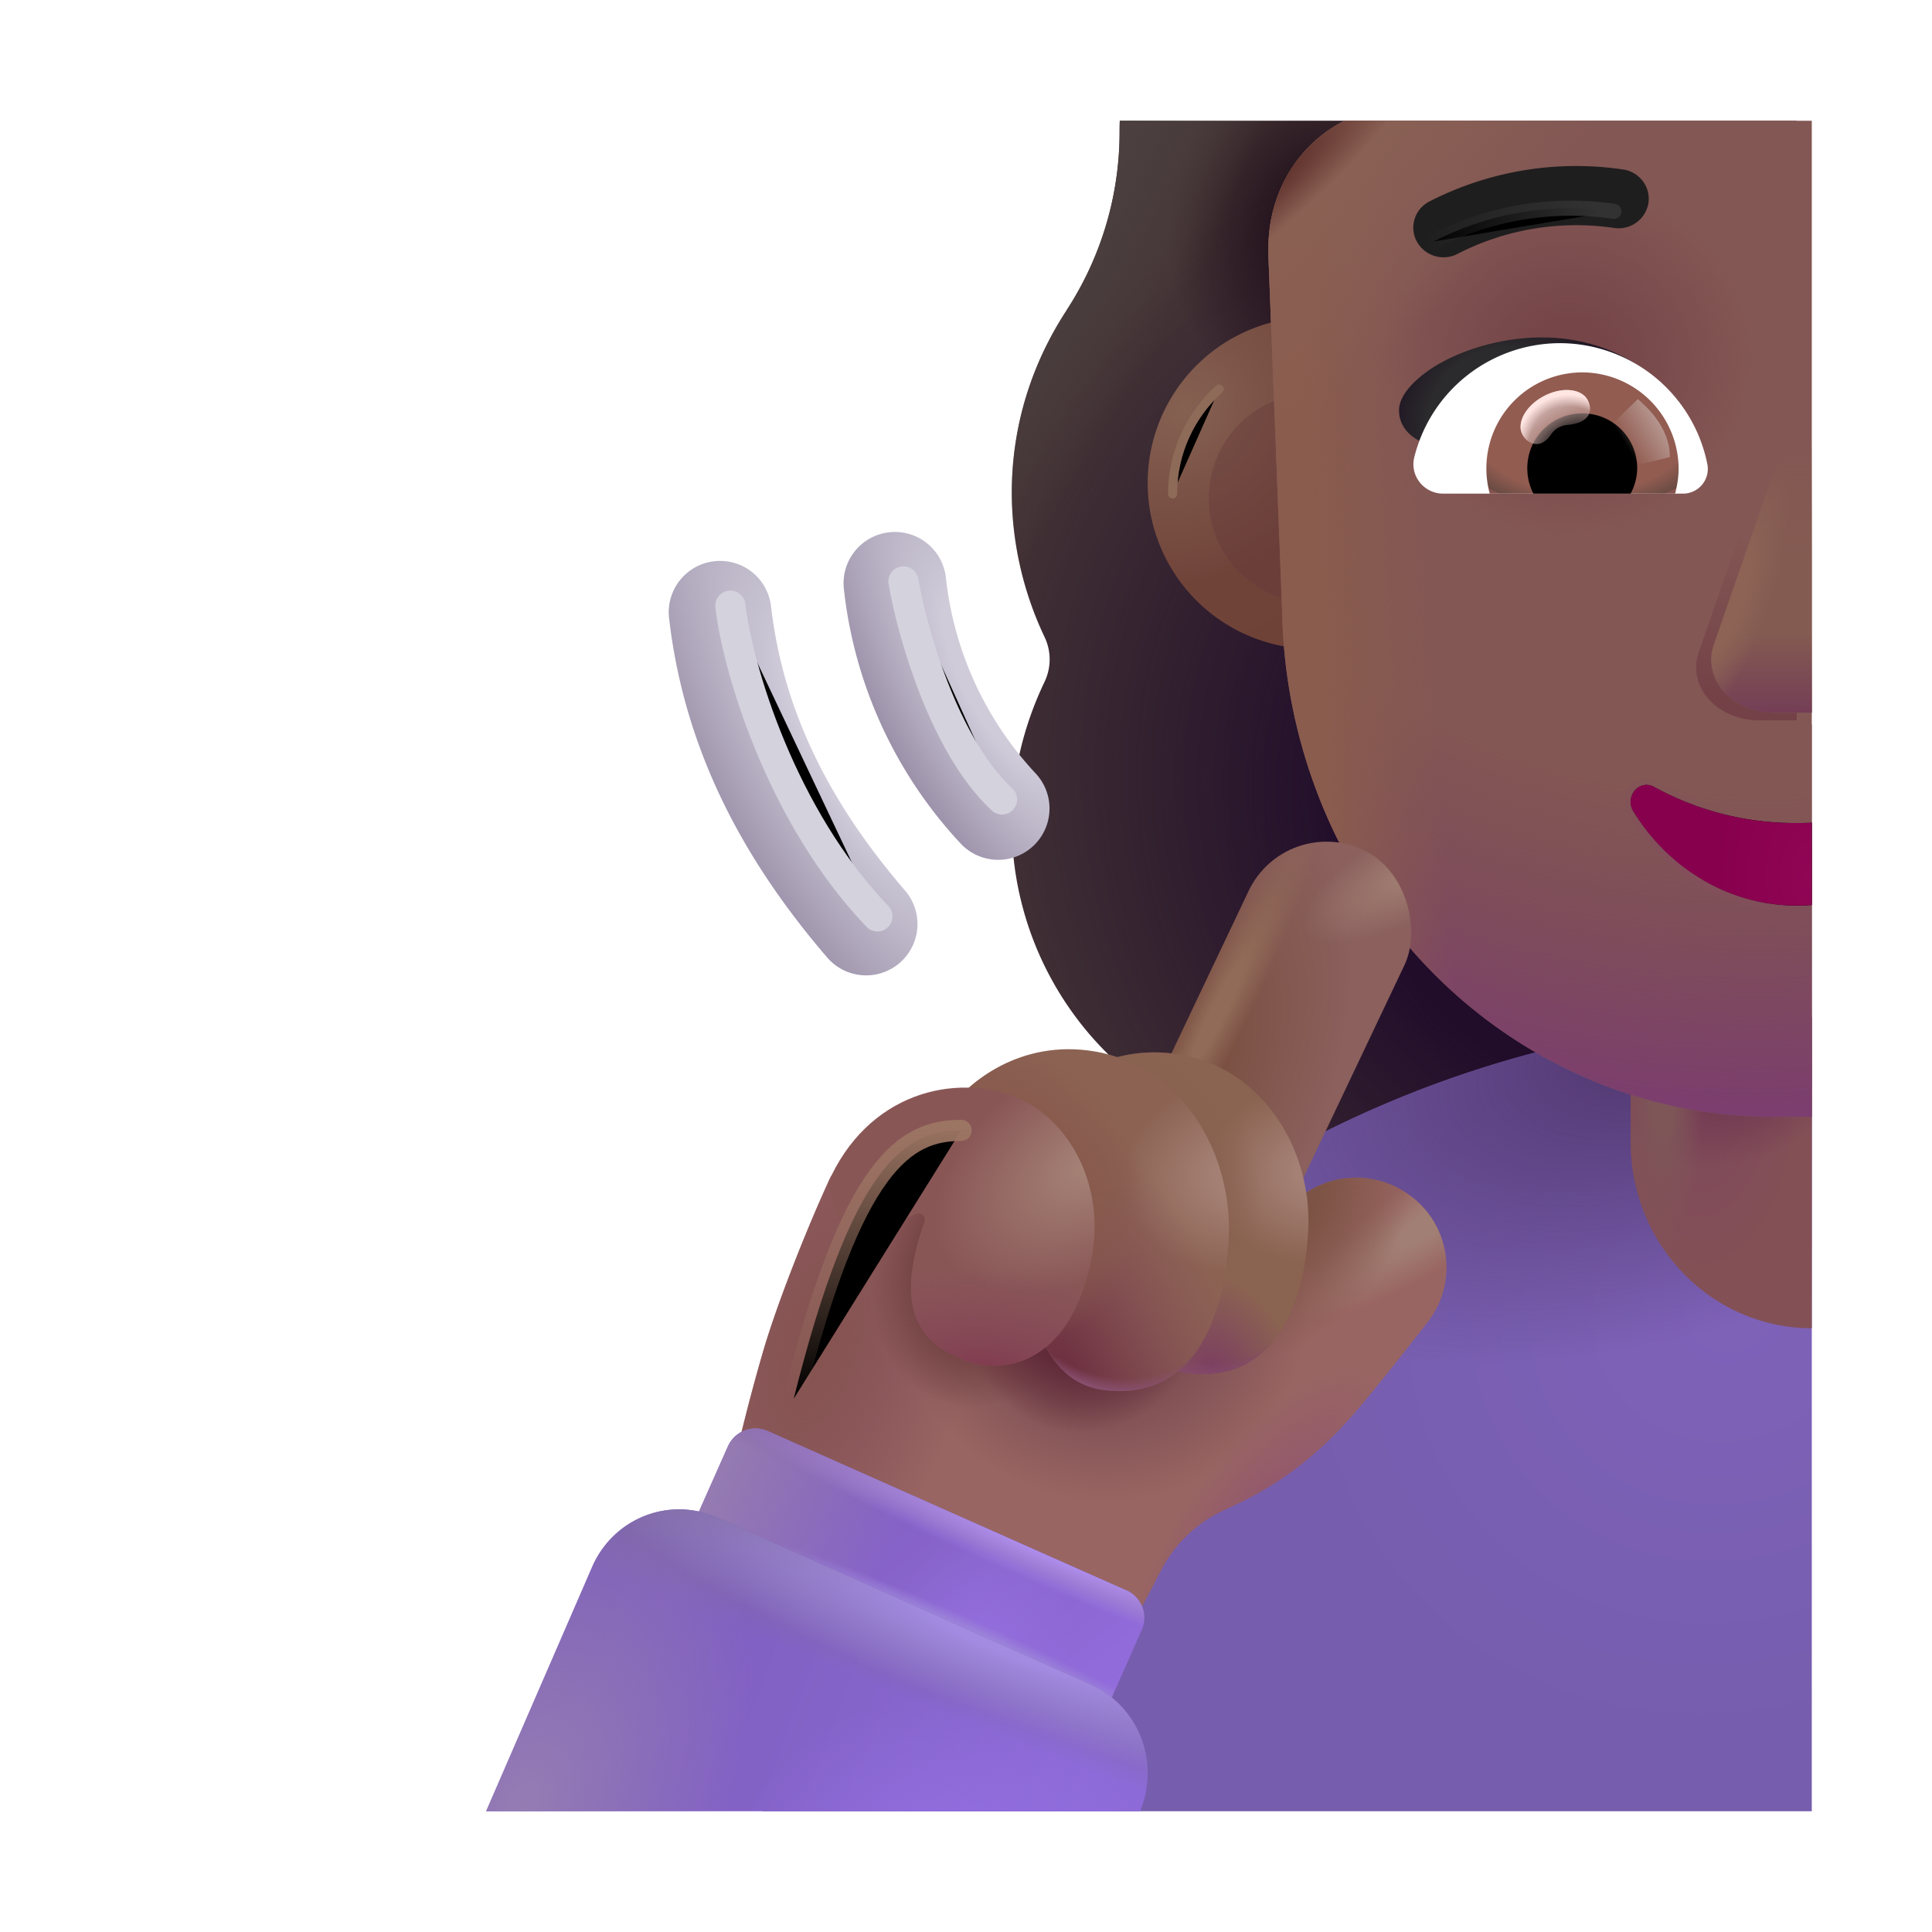 <svg width="100%" height="100%" viewBox="0 0 32 32" xmlns="http://www.w3.org/2000/svg"><path fill="#463636" d="M18.547 2h11.212v17h-7.643a5.35 5.35 0 0 1-5.357-5.357c0-.843.202-1.634.539-2.342a.86.86 0 0 0 0-.758 5.6 5.6 0 0 1-.54-2.375c0-1.126.336-2.152.907-3.026l.003-.007a5.4 5.4 0 0 0 .876-2.948V2.17q0-.085.003-.17"/><path fill="url(#a)" d="M18.547 2h11.212v17h-7.643a5.35 5.35 0 0 1-5.357-5.357c0-.843.202-1.634.539-2.342a.86.86 0 0 0 0-.758 5.6 5.6 0 0 1-.54-2.375c0-1.126.336-2.152.907-3.026l.003-.007a5.4 5.4 0 0 0 .876-2.948V2.17q0-.085.003-.17"/><path fill="url(#b)" d="M18.547 2h11.212v17h-7.643a5.35 5.35 0 0 1-5.357-5.357c0-.843.202-1.634.539-2.342a.86.86 0 0 0 0-.758 5.6 5.6 0 0 1-.54-2.375c0-1.126.336-2.152.907-3.026l.003-.007a5.4 5.4 0 0 0 .876-2.948V2.17q0-.085.003-.17"/><path fill="url(#c)" d="M18.547 2h11.212v17h-7.643a5.35 5.35 0 0 1-5.357-5.357c0-.843.202-1.634.539-2.342a.86.86 0 0 0 0-.758 5.6 5.6 0 0 1-.54-2.375c0-1.126.336-2.152.907-3.026l.003-.007a5.4 5.4 0 0 0 .876-2.948V2.17q0-.085.003-.17"/><g filter="url(#d)"><path fill="url(#e)" d="M21.759 11a2.75 2.75 0 1 0 0-5.5 2.75 2.75 0 0 0 0 5.5"/></g><g filter="url(#f)"><path stroke="#8E6A59" stroke-linecap="round" stroke-width=".15" d="M19.422 8.181c0-.689.298-1.308.772-1.737"/></g><g filter="url(#g)" opacity=".4"><path fill="#633839" d="M21.758 9.987a1.737 1.737 0 1 0 0-3.474 1.737 1.737 0 0 0 0 3.474"/></g><path fill="url(#h)" d="M30.009 16.84V30H12.626a18.07 18.07 0 0 1 17.383-13.16"/><path fill="url(#i)" d="M30.009 16.84V30H12.626a18.07 18.07 0 0 1 17.383-13.16"/><path fill="url(#j)" d="M30.009 12c-1.657 0-3 1.38-3 3.081v3.838c0 1.701 1.343 3.081 3 3.081z"/><path fill="url(#k)" d="M30.009 12c-1.657 0-3 1.38-3 3.081v3.838c0 1.701 1.343 3.081 3 3.081z"/><path fill="url(#l)" d="M30.009 12c-1.657 0-3 1.38-3 3.081v3.838c0 1.701 1.343 3.081 3 3.081z"/><path fill="#835754" d="M22.268 2c-.377.19-.696.488-.919.86-.222.372-.34.802-.34 1.241v.141l.227 5.882a8.9 8.9 0 0 0 .687 3.27 8.6 8.6 0 0 0 1.833 2.742 8.1 8.1 0 0 0 2.695 1.793 7.8 7.8 0 0 0 3.145.568h.413V2z"/><path fill="url(#m)" d="M22.268 2c-.377.19-.696.488-.919.86-.222.372-.34.802-.34 1.241v.141l.227 5.882a8.9 8.9 0 0 0 .687 3.27 8.6 8.6 0 0 0 1.833 2.742 8.1 8.1 0 0 0 2.695 1.793 7.8 7.8 0 0 0 3.145.568h.413V2z"/><path fill="url(#n)" d="M22.268 2c-.377.19-.696.488-.919.86-.222.372-.34.802-.34 1.241v.141l.227 5.882a8.9 8.9 0 0 0 .687 3.27 8.6 8.6 0 0 0 1.833 2.742 8.1 8.1 0 0 0 2.695 1.793 7.8 7.8 0 0 0 3.145.568h.413V2z"/><path fill="url(#o)" d="M22.268 2c-.377.19-.696.488-.919.86-.222.372-.34.802-.34 1.241v.141l.227 5.882a8.9 8.9 0 0 0 .687 3.27 8.6 8.6 0 0 0 1.833 2.742 8.1 8.1 0 0 0 2.695 1.793 7.8 7.8 0 0 0 3.145.568h.413V2z"/><path fill="url(#p)" d="M22.268 2c-.377.19-.696.488-.919.86-.222.372-.34.802-.34 1.241v.141l.227 5.882a8.9 8.9 0 0 0 .687 3.27 8.6 8.6 0 0 0 1.833 2.742 8.1 8.1 0 0 0 2.695 1.793 7.8 7.8 0 0 0 3.145.568h.413V2z"/><path fill="url(#q)" d="M22.268 2c-.377.19-.696.488-.919.86-.222.372-.34.802-.34 1.241v.141l.227 5.882a8.9 8.9 0 0 0 .687 3.27 8.6 8.6 0 0 0 1.833 2.742 8.1 8.1 0 0 0 2.695 1.793 7.8 7.8 0 0 0 3.145.568h.413V2z"/><path fill="#996562" d="m19.282 25.914-.485.922-6.656-2.5c.052-.255.222-.994.485-1.906.262-.913.843-2.328 1.14-2.953l6.64 2.187.737-1.37a1.498 1.498 0 0 1 2.22-.487c.66.495.794 1.43.289 2.083-.361.466-.76.97-1.105 1.383-.87 1.045-1.64 1.454-2.297 1.75a2.23 2.23 0 0 0-.968.891"/><path fill="url(#r)" d="m19.282 25.914-.485.922-6.656-2.5c.052-.255.222-.994.485-1.906.262-.913.843-2.328 1.14-2.953l6.64 2.187.737-1.37a1.498 1.498 0 0 1 2.22-.487c.66.495.794 1.43.289 2.083-.361.466-.76.97-1.105 1.383-.87 1.045-1.64 1.454-2.297 1.75a2.23 2.23 0 0 0-.968.891"/><path fill="url(#s)" d="m19.282 25.914-.485.922-6.656-2.5c.052-.255.222-.994.485-1.906.262-.913.843-2.328 1.14-2.953l6.64 2.187.737-1.37a1.498 1.498 0 0 1 2.22-.487c.66.495.794 1.43.289 2.083-.361.466-.76.97-1.105 1.383-.87 1.045-1.64 1.454-2.297 1.75a2.23 2.23 0 0 0-.968.891"/><path fill="url(#t)" d="m19.282 25.914-.485.922-6.656-2.5c.052-.255.222-.994.485-1.906.262-.913.843-2.328 1.14-2.953l6.64 2.187.737-1.37a1.498 1.498 0 0 1 2.22-.487c.66.495.794 1.43.289 2.083-.361.466-.76.97-1.105 1.383-.87 1.045-1.64 1.454-2.297 1.75a2.23 2.23 0 0 0-.968.891"/><path fill="url(#u)" d="m19.282 25.914-.485.922-6.656-2.5c.052-.255.222-.994.485-1.906.262-.913.843-2.328 1.14-2.953l6.64 2.187.737-1.37a1.498 1.498 0 0 1 2.22-.487c.66.495.794 1.43.289 2.083-.361.466-.76.97-1.105 1.383-.87 1.045-1.64 1.454-2.297 1.75a2.23 2.23 0 0 0-.968.891"/><path fill="url(#v)" d="m19.282 25.914-.485.922-6.656-2.5c.052-.255.222-.994.485-1.906.262-.913.843-2.328 1.14-2.953l6.64 2.187.737-1.37a1.498 1.498 0 0 1 2.22-.487c.66.495.794 1.43.289 2.083-.361.466-.76.97-1.105 1.383-.87 1.045-1.64 1.454-2.297 1.75a2.23 2.23 0 0 0-.968.891"/><path fill="url(#w)" d="m19.282 25.914-.485.922-6.656-2.5c.052-.255.222-.994.485-1.906.262-.913.843-2.328 1.14-2.953l6.64 2.187.737-1.37a1.498 1.498 0 0 1 2.22-.487c.66.495.794 1.43.289 2.083-.361.466-.76.97-1.105 1.383-.87 1.045-1.64 1.454-2.297 1.75a2.23 2.23 0 0 0-.968.891"/><path fill="url(#x)" d="m19.282 25.914-.485.922-6.656-2.5c.052-.255.222-.994.485-1.906.262-.913.843-2.328 1.14-2.953l6.64 2.187.737-1.37a1.498 1.498 0 0 1 2.22-.487c.66.495.794 1.43.289 2.083-.361.466-.76.97-1.105 1.383-.87 1.045-1.64 1.454-2.297 1.75a2.23 2.23 0 0 0-.968.891"/><rect width="2.859" height="8.147" x="21.294" y="13.466" fill="url(#y)" rx="1.429" transform="rotate(25.409 21.294 13.466)"/><rect width="2.859" height="8.147" x="21.294" y="13.466" fill="url(#z)" rx="1.429" transform="rotate(25.409 21.294 13.466)"/><rect width="2.859" height="8.147" x="21.294" y="13.466" fill="url(#A)" rx="1.429" transform="rotate(25.409 21.294 13.466)"/><path fill="url(#B)" d="M19.523 17.464a2.43 2.43 0 0 0-2.296.874l1.227 2.022c-.057.732.094 2.24 1.22 2.381 1.408.177 1.935-1.088 1.995-2.381.06-1.285-.723-2.664-2.146-2.896"/><path fill="url(#C)" d="M19.523 17.464a2.43 2.43 0 0 0-2.296.874l1.227 2.022c-.057.732.094 2.24 1.22 2.381 1.408.177 1.935-1.088 1.995-2.381.06-1.285-.723-2.664-2.146-2.896"/><path fill="url(#D)" d="M19.523 17.464a2.43 2.43 0 0 0-2.296.874l1.227 2.022c-.057.732.094 2.24 1.22 2.381 1.408.177 1.935-1.088 1.995-2.381.06-1.285-.723-2.664-2.146-2.896"/><path fill="url(#E)" d="M19.523 17.464a2.43 2.43 0 0 0-2.296.874l1.227 2.022c-.057.732.094 2.24 1.22 2.381 1.408.177 1.935-1.088 1.995-2.381.06-1.285-.723-2.664-2.146-2.896"/><path fill="url(#F)" d="M18.126 17.414c-1.232-.206-2.086.524-2.383.93l1.273 2.148c-.06.779.097 2.381 1.266 2.531 1.46.188 2.008-1.156 2.07-2.53.062-1.366-.75-2.832-2.227-3.079"/><path fill="url(#G)" d="M18.126 17.414c-1.232-.206-2.086.524-2.383.93l1.273 2.148c-.06.779.097 2.381 1.266 2.531 1.46.188 2.008-1.156 2.07-2.53.062-1.366-.75-2.832-2.227-3.079"/><path fill="url(#H)" d="M18.126 17.414c-1.232-.206-2.086.524-2.383.93l1.273 2.148c-.06.779.097 2.381 1.266 2.531 1.46.188 2.008-1.156 2.07-2.53.062-1.366-.75-2.832-2.227-3.079"/><path fill="url(#I)" d="M18.126 17.414c-1.232-.206-2.086.524-2.383.93l1.273 2.148c-.06.779.097 2.381 1.266 2.531 1.46.188 2.008-1.156 2.07-2.53.062-1.366-.75-2.832-2.227-3.079"/><path fill="url(#J)" d="M17.922 21.41c.598-1.607-.205-2.863-1.062-3.222-1.038-.435-2.5-.086-3.149 1.414l.29 1.015 1.174-.512c.082-.035.167.048.137.132-.64 1.789.252 2.099.642 2.287.248.119 1.414.378 1.968-1.114"/><path fill="url(#K)" d="M17.922 21.41c.598-1.607-.205-2.863-1.062-3.222-1.038-.435-2.5-.086-3.149 1.414l.29 1.015 1.174-.512c.082-.035.167.048.137.132-.64 1.789.252 2.099.642 2.287.248.119 1.414.378 1.968-1.114"/><g filter="url(#L)"><path fill="url(#M)" d="M29.759 7.44a.72.72 0 0 0-.624.483l-.997 2.878a.74.74 0 0 0-.029.404.8.8 0 0 0 .19.372c.097.11.223.199.368.26.145.062.306.094.468.094h.624z"/></g><path fill="url(#N)" d="M30.009 7.313a.72.72 0 0 0-.624.484l-.997 2.878a.74.74 0 0 0-.029.403.8.8 0 0 0 .19.372c.097.11.223.2.368.26.145.062.306.094.468.095h.624z"/><path fill="url(#O)" d="M30.009 7.313a.72.72 0 0 0-.624.484l-.997 2.878a.74.74 0 0 0-.029.403.8.8 0 0 0 .19.372c.097.11.223.2.368.26.145.062.306.094.468.095h.624z"/><path fill="url(#P)" d="M30.009 7.313a.72.72 0 0 0-.624.484l-.997 2.878a.74.74 0 0 0-.029.403.8.8 0 0 0 .19.372c.097.11.223.2.368.26.145.062.306.094.468.095h.624z"/><g filter="url(#Q)"><path stroke="url(#R)" stroke-width=".2" d="M30.009 13.627a5 5 0 0 1-.25.005 4.84 4.84 0 0 1-2.372-.604.25.25 0 0 0-.164-.023.26.26 0 0 0-.145.086.297.297 0 0 0-.033.333c.293.483.695.881 1.169 1.156a3.07 3.07 0 0 0 1.795.41z"/></g><path fill="url(#S)" d="M30.009 13.627a5 5 0 0 1-.25.005 4.84 4.84 0 0 1-2.372-.604.25.25 0 0 0-.164-.023.26.26 0 0 0-.145.086.297.297 0 0 0-.033.333c.293.483.695.881 1.169 1.156a3.07 3.07 0 0 0 1.795.41z"/><g filter="url(#T)"><path fill="#1F1E1E" fill-rule="evenodd" d="M26.584 4.026a4.3 4.3 0 0 0-2.592.429.505.505 0 0 1-.676-.206.485.485 0 0 1 .21-.662 5.32 5.32 0 0 1 3.207-.53c.273.04.461.29.42.557a.5.5 0 0 1-.569.412" clip-rule="evenodd"/></g><path fill="url(#U)" d="m18.656 26.342-5.94-2.639a.5.5 0 0 0-.66.254l-.617 1.39a.5.5 0 0 0 .254.659l5.94 2.639a.5.5 0 0 0 .66-.254L18.91 27a.5.5 0 0 0-.254-.66"/><path fill="url(#V)" d="m18.656 26.342-5.94-2.639a.5.5 0 0 0-.66.254l-.617 1.39a.5.5 0 0 0 .254.659l5.94 2.639a.5.5 0 0 0 .66-.254L18.91 27a.5.5 0 0 0-.254-.66"/><path fill="url(#W)" d="m18.656 26.342-5.94-2.639a.5.5 0 0 0-.66.254l-.617 1.39a.5.5 0 0 0 .254.659l5.94 2.639a.5.5 0 0 0 .66-.254L18.91 27a.5.5 0 0 0-.254-.66"/><path fill="url(#X)" d="m18.656 26.342-5.94-2.639a.5.5 0 0 0-.66.254l-.617 1.39a.5.5 0 0 0 .254.659l5.94 2.639a.5.5 0 0 0 .66-.254L18.91 27a.5.5 0 0 0-.254-.66"/><path fill="url(#Y)" d="m18.656 26.342-5.94-2.639a.5.5 0 0 0-.66.254l-.617 1.39a.5.5 0 0 0 .254.659l5.94 2.639a.5.5 0 0 0 .66-.254L18.91 27a.5.5 0 0 0-.254-.66"/><path fill="url(#Z)" d="m18.656 26.342-5.94-2.639a.5.5 0 0 0-.66.254l-.617 1.39a.5.5 0 0 0 .254.659l5.94 2.639a.5.5 0 0 0 .66-.254L18.91 27a.5.5 0 0 0-.254-.66"/><path fill="url(#aa)" d="M18.882 30H8.052l1.759-4.056c.17-.385.482-.686.87-.837a1.55 1.55 0 0 1 1.198.028l6.203 2.773c.377.175.672.492.821.885.148.39.14.823-.02 1.207"/><path fill="url(#ab)" d="M18.882 30H8.052l1.759-4.056c.17-.385.482-.686.87-.837a1.55 1.55 0 0 1 1.198.028l6.203 2.773c.377.175.672.492.821.885.148.39.14.823-.02 1.207"/><path fill="url(#ac)" d="M18.882 30H8.052l1.759-4.056c.17-.385.482-.686.87-.837a1.55 1.55 0 0 1 1.198.028l6.203 2.773c.377.175.672.492.821.885.148.39.14.823-.02 1.207"/><path fill="url(#ad)" d="M18.882 30H8.052l1.759-4.056c.17-.385.482-.686.87-.837a1.55 1.55 0 0 1 1.198.028l6.203 2.773c.377.175.672.492.821.885.148.39.14.823-.02 1.207"/><path fill="url(#ae)" d="M18.882 30H8.052l1.759-4.056c.17-.385.482-.686.87-.837a1.55 1.55 0 0 1 1.198.028l6.203 2.773c.377.175.672.492.821.885.148.39.14.823-.02 1.207"/><g filter="url(#af)"><path fill="url(#ag)" fill-rule="evenodd" d="M14.63 8.866a.85.85 0 0 1 .937.753 5.64 5.64 0 0 0 1.487 3.242.85.85 0 0 1-1.242 1.161 7.35 7.35 0 0 1-1.935-4.219.85.85 0 0 1 .753-.937" clip-rule="evenodd"/></g><g filter="url(#ah)"><path fill="url(#ai)" fill-rule="evenodd" d="M11.729 9.346a.85.85 0 0 1 .942.747c.207 1.788 1.008 3.299 2.22 4.708a.85.85 0 0 1-1.29 1.108c-1.367-1.59-2.363-3.408-2.619-5.62a.85.85 0 0 1 .747-.943" clip-rule="evenodd"/></g><g filter="url(#aj)"><path stroke="#D4D2DD" stroke-linecap="round" stroke-width=".5" d="M12.097 10.032c.12 1.041.848 3.49 2.436 5.146"/></g><g filter="url(#ak)"><path stroke="#D4D2DD" stroke-linecap="round" stroke-width=".5" d="M14.964 9.631c.143.831.67 2.716 1.633 3.61"/></g><path fill="url(#al)" d="M23.172 6.805c.006.344.315.508.469.547h1.992l2.164-.711C26.49 5.116 24.643 5.578 23.883 6c-.24.124-.717.46-.711.804"/><path fill="#fff" d="M25.839 5.684a2.49 2.49 0 0 0-2.413 1.885c-.08.31.159.607.477.607h3.972a.41.41 0 0 0 .405-.484 2.495 2.495 0 0 0-2.442-2.008"/><path fill="url(#am)" d="M26.207 6.168a1.59 1.59 0 0 0-1.532 2.008h3.07c.036-.138.058-.275.058-.42a1.6 1.6 0 0 0-1.596-1.588"/><path fill="#000" d="M27.117 7.757a.906.906 0 0 0-.91-.91.906.906 0 0 0-.91.91c0 .151.036.296.101.419h1.61a.9.9 0 0 0 .109-.42"/><g filter="url(#an)"><path fill="url(#ao)" d="M27.658 7.57c0-.514-.417-.856-.53-.96l-.514.497.316.644z"/></g><g filter="url(#ap)"><path fill="url(#aq)" fill-opacity=".9" d="M26.297 6.627c.09.171.045.38-.35.413a.36.36 0 0 0-.26.161c-.165.243-.382.163-.47-.002-.103-.195.055-.48.353-.638s.624-.128.727.066"/><path fill="url(#ar)" d="M26.297 6.627c.09.171.045.38-.35.413a.36.36 0 0 0-.26.161c-.165.243-.382.163-.47-.002-.103-.195.055-.48.353-.638s.624-.128.727.066"/></g><g filter="url(#as)"><path stroke="url(#at)" stroke-linecap="round" stroke-width=".25" d="M23.746 4a4.95 4.95 0 0 1 2.985-.5"/></g><g filter="url(#au)"><path stroke="url(#av)" stroke-linecap="round" stroke-width=".35" d="M15.92 18.723c-.93 0-1.799.546-2.774 4.446"/></g><defs><radialGradient id="a" cx="0" cy="0" r="1" gradientTransform="rotate(138.425 10.828 11.945)scale(10.949 12.196)" gradientUnits="userSpaceOnUse"><stop offset=".391" stop-color="#210D2A"/><stop offset="1" stop-color="#210D2A" stop-opacity="0"/></radialGradient><radialGradient id="b" cx="0" cy="0" r="1" gradientTransform="rotate(97.998 9.393 11.5)scale(3.121 2.725)" gradientUnits="userSpaceOnUse"><stop offset=".053" stop-color="#180614"/><stop offset="1" stop-color="#180614" stop-opacity="0"/></radialGradient><radialGradient id="c" cx="0" cy="0" r="1" gradientTransform="matrix(2.233 1.013 -4.443 9.789 18.297 2)" gradientUnits="userSpaceOnUse"><stop offset=".231" stop-color="#4B3F3F"/><stop offset="1" stop-color="#4B3F3F" stop-opacity="0"/></radialGradient><radialGradient id="e" cx="0" cy="0" r="1" gradientTransform="matrix(3.25 3.406 -3.964 3.782 19.602 7.028)" gradientUnits="userSpaceOnUse"><stop stop-color="#856152"/><stop offset=".581" stop-color="#704339"/><stop offset="1" stop-color="#6F4238"/></radialGradient><radialGradient id="h" cx="0" cy="0" r="1" gradientTransform="matrix(-8.25 6.437 -5.949 -7.624 28.634 21.653)" gradientUnits="userSpaceOnUse"><stop stop-color="#7E62B9"/><stop offset=".745" stop-color="#765DAD"/></radialGradient><radialGradient id="i" cx="0" cy="0" r="1" gradientTransform="matrix(-8.552 2.82 -1.535 -4.656 27.606 17.195)" gradientUnits="userSpaceOnUse"><stop stop-color="#50366C"/><stop offset="1" stop-color="#50366C" stop-opacity="0"/></radialGradient><radialGradient id="j" cx="0" cy="0" r="1" gradientTransform="matrix(0 3.547 -1.678 0 28.207 17.573)" gradientUnits="userSpaceOnUse"><stop stop-color="#7E475C"/><stop offset="1" stop-color="#835056"/></radialGradient><radialGradient id="k" cx="0" cy="0" r="1" gradientTransform="rotate(164.116 13.097 10.994)scale(1.998 1.276)" gradientUnits="userSpaceOnUse"><stop offset=".297" stop-color="#743C52"/><stop offset="1" stop-color="#743C52" stop-opacity="0"/></radialGradient><radialGradient id="l" cx="0" cy="0" r="1" gradientTransform="matrix(0 2.805 -.672 0 27.54 17.977)" gradientUnits="userSpaceOnUse"><stop offset=".28" stop-color="#7E5658"/><stop offset="1" stop-color="#7E5658" stop-opacity="0"/></radialGradient><radialGradient id="m" cx="0" cy="0" r="1" gradientTransform="matrix(0 15.596 -17.271 0 29.14 3.27)" gradientUnits="userSpaceOnUse"><stop offset=".634" stop-color="#754159" stop-opacity="0"/><stop offset="1" stop-color="#7C3B73"/></radialGradient><radialGradient id="o" cx="0" cy="0" r="1" gradientTransform="matrix(0 -2.911 3.081 0 25.96 5.965)" gradientUnits="userSpaceOnUse"><stop offset=".21" stop-color="#754548"/><stop offset="1" stop-color="#754548" stop-opacity="0"/></radialGradient><radialGradient id="p" cx="0" cy="0" r="1" gradientTransform="matrix(2.312 2.312 -6.508 6.508 21.875 2.42)" gradientUnits="userSpaceOnUse"><stop offset=".134" stop-color="#8A6154"/><stop offset="1" stop-color="#8A6154" stop-opacity="0"/></radialGradient><radialGradient id="q" cx="0" cy="0" r="1" gradientTransform="matrix(2.935 -2.413 .528 .642 20.48 3.34)" gradientUnits="userSpaceOnUse"><stop offset=".227" stop-color="#5D2F2A"/><stop offset="1" stop-color="#5D2F2A" stop-opacity="0"/></radialGradient><radialGradient id="r" cx="0" cy="0" r="1" gradientTransform="matrix(-.469 3.188 -3.363 -.495 18.266 21.664)" gradientUnits="userSpaceOnUse"><stop offset=".44" stop-color="#7C4D52"/><stop offset="1" stop-color="#7C4D52" stop-opacity="0"/></radialGradient><radialGradient id="s" cx="0" cy="0" r="1" gradientTransform="rotate(146.31 8.835 13.697)scale(2.745 .736)" gradientUnits="userSpaceOnUse"><stop offset=".247" stop-color="#A27F74"/><stop offset="1" stop-color="#A27F74" stop-opacity="0"/></radialGradient><radialGradient id="t" cx="0" cy="0" r="1" gradientTransform="matrix(2.469 .719 -1.555 5.341 13.514 22.26)" gradientUnits="userSpaceOnUse"><stop stop-color="#85534F"/><stop offset="1" stop-color="#794455" stop-opacity="0"/></radialGradient><radialGradient id="u" cx="0" cy="0" r="1" gradientTransform="matrix(-1.109 2.258 -1.764 -.867 16.516 20.898)" gradientUnits="userSpaceOnUse"><stop offset=".655" stop-color="#754444"/><stop offset="1" stop-color="#754444" stop-opacity="0"/></radialGradient><radialGradient id="v" cx="0" cy="0" r="1" gradientTransform="matrix(-.563 2.031 -1.899 -.526 17.97 21.633)" gradientUnits="userSpaceOnUse"><stop offset=".505" stop-color="#612B3A"/><stop offset="1" stop-color="#612B3A" stop-opacity="0"/></radialGradient><radialGradient id="w" cx="0" cy="0" r="1" gradientTransform="matrix(1.906 1.062 -1.393 2.499 21.108 19.823)" gradientUnits="userSpaceOnUse"><stop offset=".305" stop-color="#7C5344"/><stop offset="1" stop-color="#7C5344" stop-opacity="0"/></radialGradient><radialGradient id="x" cx="0" cy="0" r="1" gradientTransform="rotate(-56.915 34.175 -6.26)scale(3.692 1.435)" gradientUnits="userSpaceOnUse"><stop offset=".157" stop-color="#915471"/><stop offset="1" stop-color="#915471" stop-opacity="0"/></radialGradient><radialGradient id="y" cx="0" cy="0" r="1" gradientTransform="rotate(-7.34 149.353 -160.232)scale(2.317 4.356)" gradientUnits="userSpaceOnUse"><stop stop-color="#774D3D"/><stop offset="1" stop-color="#8B605D"/></radialGradient><radialGradient id="z" cx="0" cy="0" r="1" gradientTransform="matrix(1.337 -1.846 .632 .458 23.758 13.26)" gradientUnits="userSpaceOnUse"><stop offset=".201" stop-color="#9F7C71"/><stop offset="1" stop-color="#9F7C71" stop-opacity="0"/></radialGradient><radialGradient id="A" cx="0" cy="0" r="1" gradientTransform="rotate(91.156 2.55 19.101)scale(3.529 .494)" gradientUnits="userSpaceOnUse"><stop offset=".238" stop-color="#926B58"/><stop offset="1" stop-color="#926B58" stop-opacity="0"/></radialGradient><radialGradient id="B" cx="0" cy="0" r="1" gradientTransform="matrix(-2.062 .25 -.186 -1.532 22.014 19.369)" gradientUnits="userSpaceOnUse"><stop offset=".262" stop-color="#A48075"/><stop offset="1" stop-color="#8B6351"/></radialGradient><radialGradient id="C" cx="0" cy="0" r="1" gradientTransform="matrix(1.231 -.561 .717 1.575 20.096 22.758)" gradientUnits="userSpaceOnUse"><stop stop-color="#7B3D61"/><stop offset="1" stop-color="#7B3D61" stop-opacity="0"/></radialGradient><radialGradient id="D" cx="0" cy="0" r="1" gradientTransform="matrix(1.01 4.105 -2.794 .687 19.567 18.929)" gradientUnits="userSpaceOnUse"><stop offset=".874" stop-color="#84496B" stop-opacity="0"/><stop offset=".928" stop-color="#84496B"/></radialGradient><radialGradient id="E" cx="0" cy="0" r="1" gradientTransform="rotate(-31.891 43.566 -22.301)scale(2.484 2.735)" gradientUnits="userSpaceOnUse"><stop offset=".591" stop-color="#886150"/><stop offset="1" stop-color="#886150" stop-opacity="0"/></radialGradient><radialGradient id="F" cx="0" cy="0" r="1" gradientTransform="matrix(-2.14 .266 -.202 -1.627 20.71 19.439)" gradientUnits="userSpaceOnUse"><stop offset=".262" stop-color="#A48074"/><stop offset="1" stop-color="#8C6353"/></radialGradient><radialGradient id="G" cx="0" cy="0" r="1" gradientTransform="matrix(2.627 -1.361 3.154 6.085 17.729 22.9)" gradientUnits="userSpaceOnUse"><stop offset=".048" stop-color="#6D3040"/><stop offset="1" stop-color="#85495E" stop-opacity="0"/></radialGradient><radialGradient id="H" cx="0" cy="0" r="1" gradientTransform="matrix(1.048 4.363 -2.907 .698 18.17 18.971)" gradientUnits="userSpaceOnUse"><stop offset=".874" stop-color="#895070" stop-opacity="0"/><stop offset=".928" stop-color="#895070"/></radialGradient><radialGradient id="I" cx="0" cy="0" r="1" gradientTransform="matrix(1.98 -1.423 1.537 2.139 16.512 19.745)" gradientUnits="userSpaceOnUse"><stop offset=".53" stop-color="#885B4C"/><stop offset="1" stop-color="#885B4C" stop-opacity="0"/></radialGradient><radialGradient id="J" cx="0" cy="0" r="1" gradientTransform="rotate(147.824 6.288 12.242)scale(2.94 1.761)" gradientUnits="userSpaceOnUse"><stop offset=".086" stop-color="#A48075"/><stop offset="1" stop-color="#895656"/></radialGradient><radialGradient id="K" cx="0" cy="0" r="1" gradientTransform="rotate(-86.517 20.258 2.735)scale(1.8 3.611)" gradientUnits="userSpaceOnUse"><stop offset=".095" stop-color="#813D50"/><stop offset="1" stop-color="#874A5F" stop-opacity="0"/></radialGradient><radialGradient id="P" cx="0" cy="0" r="1" gradientTransform="matrix(.809 -2.235 .604 .218 28.633 10.005)" gradientUnits="userSpaceOnUse"><stop offset=".34" stop-color="#8C6355"/><stop offset="1" stop-color="#8C6355" stop-opacity="0"/></radialGradient><radialGradient id="R" cx="0" cy="0" r="1" gradientTransform="matrix(1.062 -1.078 1.803 1.777 27.793 14.57)" gradientUnits="userSpaceOnUse"><stop stop-color="#834F5B"/><stop offset="1" stop-color="#834F5B" stop-opacity="0"/></radialGradient><radialGradient id="S" cx="0" cy="0" r="1" gradientTransform="matrix(-1.633 0 0 -2.469 30.063 14.508)" gradientUnits="userSpaceOnUse"><stop stop-color="#910555"/><stop offset="1" stop-color="#87004D"/></radialGradient><radialGradient id="W" cx="0" cy="0" r="1" gradientTransform="rotate(-65.41 29.375 1.15)scale(2.028 1.579)" gradientUnits="userSpaceOnUse"><stop stop-color="#946FDE"/><stop offset="1" stop-color="#946FDE" stop-opacity="0"/></radialGradient><radialGradient id="Y" cx="0" cy="0" r="1" gradientTransform="matrix(.391 -.859 11.773 5.352 16.23 27.195)" gradientUnits="userSpaceOnUse"><stop offset=".115" stop-color="#9C84D9"/><stop offset=".314" stop-color="#9C84D9" stop-opacity="0"/></radialGradient><radialGradient id="Z" cx="0" cy="0" r="1" gradientTransform="matrix(-.54 1.262 -13.463 -5.765 17.512 25.758)" gradientUnits="userSpaceOnUse"><stop offset=".073" stop-color="#AC8CE9"/><stop offset=".417" stop-color="#AC8CE9" stop-opacity="0"/></radialGradient><radialGradient id="ac" cx="0" cy="0" r="1" gradientTransform="rotate(110.556 -.98 19.449)scale(1.335 7.379)" gradientUnits="userSpaceOnUse"><stop offset=".207" stop-color="#A28BE1"/><stop offset="1" stop-color="#A28BE1" stop-opacity="0"/></radialGradient><radialGradient id="ad" cx="0" cy="0" r="1" gradientTransform="rotate(-67.444 26.791 8.53)scale(5.947 3.333)" gradientUnits="userSpaceOnUse"><stop stop-color="#957DB3"/><stop offset="1" stop-color="#957DB3" stop-opacity="0"/></radialGradient><radialGradient id="ae" cx="0" cy="0" r="1" gradientTransform="matrix(0 -2.938 3.656 0 15.793 31.008)" gradientUnits="userSpaceOnUse"><stop stop-color="#946FE2"/><stop offset="1" stop-color="#946FE2" stop-opacity="0"/></radialGradient><radialGradient id="ag" cx="0" cy="0" r="1" gradientTransform="rotate(151.783 6.785 7.712)scale(2.181 6.106)" gradientUnits="userSpaceOnUse"><stop offset=".256" stop-color="#CFCBD9"/><stop offset="1" stop-color="#978CA5"/></radialGradient><radialGradient id="ai" cx="0" cy="0" r="1" gradientTransform="rotate(150.678 5.395 8.048)scale(2.662 7.637)" gradientUnits="userSpaceOnUse"><stop offset=".256" stop-color="#CFCBD9"/><stop offset="1" stop-color="#978CA5"/></radialGradient><radialGradient id="al" cx="0" cy="0" r="1" gradientTransform="matrix(-1.862 -.383 .384 -1.868 24.962 7.09)" gradientUnits="userSpaceOnUse"><stop offset=".7" stop-color="#2B2A2C"/><stop offset="1" stop-color="#201724"/></radialGradient><radialGradient id="am" cx="0" cy="0" r="1" gradientTransform="matrix(0 1.445 -2.298 0 26.21 7.017)" gradientUnits="userSpaceOnUse"><stop offset=".802" stop-color="#925C51"/><stop offset="1" stop-color="#694B43"/><stop offset="1" stop-color="#804D49"/><stop offset="1" stop-color="#85534D"/></radialGradient><radialGradient id="aq" cx="0" cy="0" r="1" gradientTransform="rotate(-121.329 15.022 -3.651)scale(.669 1.219)" gradientUnits="userSpaceOnUse"><stop offset=".208" stop-color="#C7A7A3" stop-opacity=".25"/><stop offset=".79" stop-color="#C7A7A3"/></radialGradient><radialGradient id="ar" cx="0" cy="0" r="1" gradientTransform="rotate(-118.61 15.239 -3.984)scale(.998 .931)" gradientUnits="userSpaceOnUse"><stop offset=".766" stop-color="#FFE6E2" stop-opacity="0"/><stop offset=".966" stop-color="#FFE6E2"/></radialGradient><filter id="d" width="5.5" height="5.75" x="19.009" y="5.25" color-interpolation-filters="sRGB" filterUnits="userSpaceOnUse"><feFlood flood-opacity="0" result="BackgroundImageFix"/><feBlend in="SourceGraphic" in2="BackgroundImageFix" result="shape"/><feColorMatrix in="SourceAlpha" result="hardAlpha" values="0 0 0 0 0 0 0 0 0 0 0 0 0 0 0 0 0 0 127 0"/><feOffset dy="-.25"/><feGaussianBlur stdDeviation=".25"/><feComposite in2="hardAlpha" k2="-1" k3="1" operator="arithmetic"/><feColorMatrix values="0 0 0 0 0.463 0 0 0 0 0.235 0 0 0 0 0.306 0 0 0 1 0"/><feBlend in2="shape" result="effect1_innerShadow_2520_10047"/></filter><filter id="f" width="1.521" height="2.488" x="19.047" y="6.069" color-interpolation-filters="sRGB" filterUnits="userSpaceOnUse"><feFlood flood-opacity="0" result="BackgroundImageFix"/><feBlend in="SourceGraphic" in2="BackgroundImageFix" result="shape"/><feGaussianBlur result="effect1_foregroundBlur_2520_10047" stdDeviation=".15"/></filter><filter id="g" width="4.075" height="4.075" x="19.721" y="6.213" color-interpolation-filters="sRGB" filterUnits="userSpaceOnUse"><feFlood flood-opacity="0" result="BackgroundImageFix"/><feBlend in="SourceGraphic" in2="BackgroundImageFix" result="shape"/><feGaussianBlur result="effect1_foregroundBlur_2520_10047" stdDeviation=".15"/></filter><filter id="L" width="2.665" height="5.492" x="27.594" y="6.939" color-interpolation-filters="sRGB" filterUnits="userSpaceOnUse"><feFlood flood-opacity="0" result="BackgroundImageFix"/><feBlend in="SourceGraphic" in2="BackgroundImageFix" result="shape"/><feGaussianBlur result="effect1_foregroundBlur_2520_10047" stdDeviation=".25"/></filter><filter id="Q" width="3.4" height="2.4" x="26.809" y="12.8" color-interpolation-filters="sRGB" filterUnits="userSpaceOnUse"><feFlood flood-opacity="0" result="BackgroundImageFix"/><feBlend in="SourceGraphic" in2="BackgroundImageFix" result="shape"/><feGaussianBlur result="effect1_foregroundBlur_2520_10047" stdDeviation=".05"/></filter><filter id="T" width="4.05" height="1.761" x="23.259" y="2.75" color-interpolation-filters="sRGB" filterUnits="userSpaceOnUse"><feFlood flood-opacity="0" result="BackgroundImageFix"/><feBlend in="SourceGraphic" in2="BackgroundImageFix" result="shape"/><feColorMatrix in="SourceAlpha" result="hardAlpha" values="0 0 0 0 0 0 0 0 0 0 0 0 0 0 0 0 0 0 127 0"/><feOffset dx=".15" dy="-.25"/><feGaussianBlur stdDeviation=".2"/><feComposite in2="hardAlpha" k2="-1" k3="1" operator="arithmetic"/><feColorMatrix values="0 0 0 0 0.067 0 0 0 0 0.031 0 0 0 0 0.09 0 0 0 1 0"/><feBlend in2="shape" result="effect1_innerShadow_2520_10047"/></filter><filter id="af" width="3.711" height="5.581" x="13.772" y="8.761" color-interpolation-filters="sRGB" filterUnits="userSpaceOnUse"><feFlood flood-opacity="0" result="BackgroundImageFix"/><feBlend in="SourceGraphic" in2="BackgroundImageFix" result="shape"/><feColorMatrix in="SourceAlpha" result="hardAlpha" values="0 0 0 0 0 0 0 0 0 0 0 0 0 0 0 0 0 0 127 0"/><feOffset dx=".2" dy="-.1"/><feGaussianBlur stdDeviation=".3"/><feComposite in2="hardAlpha" k2="-1" k3="1" operator="arithmetic"/><feColorMatrix values="0 0 0 0 0.427 0 0 0 0 0.38 0 0 0 0 0.478 0 0 0 1 0"/><feBlend in2="shape" result="effect1_innerShadow_2520_10047"/><feColorMatrix in="SourceAlpha" result="hardAlpha" values="0 0 0 0 0 0 0 0 0 0 0 0 0 0 0 0 0 0 127 0"/><feOffset dx="-.1" dy=".05"/><feGaussianBlur stdDeviation=".15"/><feComposite in2="hardAlpha" k2="-1" k3="1" operator="arithmetic"/><feColorMatrix values="0 0 0 0 0.678 0 0 0 0 0.678 0 0 0 0 0.694 0 0 0 1 0"/><feBlend in2="effect1_innerShadow_2520_10047" result="effect2_innerShadow_2520_10047"/></filter><filter id="ah" width="4.419" height="7.014" x="10.877" y="9.241" color-interpolation-filters="sRGB" filterUnits="userSpaceOnUse"><feFlood flood-opacity="0" result="BackgroundImageFix"/><feBlend in="SourceGraphic" in2="BackgroundImageFix" result="shape"/><feColorMatrix in="SourceAlpha" result="hardAlpha" values="0 0 0 0 0 0 0 0 0 0 0 0 0 0 0 0 0 0 127 0"/><feOffset dx=".2" dy="-.1"/><feGaussianBlur stdDeviation=".3"/><feComposite in2="hardAlpha" k2="-1" k3="1" operator="arithmetic"/><feColorMatrix values="0 0 0 0 0.427 0 0 0 0 0.38 0 0 0 0 0.478 0 0 0 1 0"/><feBlend in2="shape" result="effect1_innerShadow_2520_10047"/><feColorMatrix in="SourceAlpha" result="hardAlpha" values="0 0 0 0 0 0 0 0 0 0 0 0 0 0 0 0 0 0 127 0"/><feOffset dx="-.1" dy=".05"/><feGaussianBlur stdDeviation=".15"/><feComposite in2="hardAlpha" k2="-1" k3="1" operator="arithmetic"/><feColorMatrix values="0 0 0 0 0.678 0 0 0 0 0.678 0 0 0 0 0.694 0 0 0 1 0"/><feBlend in2="effect1_innerShadow_2520_10047" result="effect2_innerShadow_2520_10047"/></filter><filter id="aj" width="3.936" height="6.647" x="11.347" y="9.282" color-interpolation-filters="sRGB" filterUnits="userSpaceOnUse"><feFlood flood-opacity="0" result="BackgroundImageFix"/><feBlend in="SourceGraphic" in2="BackgroundImageFix" result="shape"/><feGaussianBlur result="effect1_foregroundBlur_2520_10047" stdDeviation=".25"/></filter><filter id="ak" width="3.133" height="5.109" x="14.214" y="8.881" color-interpolation-filters="sRGB" filterUnits="userSpaceOnUse"><feFlood flood-opacity="0" result="BackgroundImageFix"/><feBlend in="SourceGraphic" in2="BackgroundImageFix" result="shape"/><feGaussianBlur result="effect1_foregroundBlur_2520_10047" stdDeviation=".25"/></filter><filter id="an" width="1.444" height="1.54" x="26.414" y="6.411" color-interpolation-filters="sRGB" filterUnits="userSpaceOnUse"><feFlood flood-opacity="0" result="BackgroundImageFix"/><feBlend in="SourceGraphic" in2="BackgroundImageFix" result="shape"/><feGaussianBlur result="effect1_foregroundBlur_2520_10047" stdDeviation=".1"/></filter><filter id="ap" width="1.35" height="1.095" x="25.086" y="6.359" color-interpolation-filters="sRGB" filterUnits="userSpaceOnUse"><feFlood flood-opacity="0" result="BackgroundImageFix"/><feBlend in="SourceGraphic" in2="BackgroundImageFix" result="shape"/><feGaussianBlur result="effect1_foregroundBlur_2520_10047" stdDeviation=".05"/></filter><filter id="as" width="3.734" height="1.3" x="23.371" y="3.075" color-interpolation-filters="sRGB" filterUnits="userSpaceOnUse"><feFlood flood-opacity="0" result="BackgroundImageFix"/><feBlend in="SourceGraphic" in2="BackgroundImageFix" result="shape"/><feGaussianBlur result="effect1_foregroundBlur_2520_10047" stdDeviation=".125"/></filter><filter id="au" width="4.123" height="5.795" x="12.472" y="18.048" color-interpolation-filters="sRGB" filterUnits="userSpaceOnUse"><feFlood flood-opacity="0" result="BackgroundImageFix"/><feBlend in="SourceGraphic" in2="BackgroundImageFix" result="shape"/><feGaussianBlur result="effect1_foregroundBlur_2520_10047" stdDeviation=".25"/></filter><linearGradient id="n" x1="21.009" x2="23.648" y1="9.384" y2="9.224" gradientUnits="userSpaceOnUse"><stop offset=".278" stop-color="#8A5C4D"/><stop offset="1" stop-color="#8A5C4D" stop-opacity="0"/></linearGradient><linearGradient id="M" x1="28.482" x2="29.154" y1="11.646" y2="8.931" gradientUnits="userSpaceOnUse"><stop stop-color="#734147"/><stop offset="1" stop-color="#734147" stop-opacity="0"/></linearGradient><linearGradient id="N" x1="29.762" x2="29.762" y1="11.805" y2="7.133" gradientUnits="userSpaceOnUse"><stop offset=".528" stop-color="#845B51"/><stop offset="1" stop-color="#845B51" stop-opacity="0"/></linearGradient><linearGradient id="O" x1="29.798" x2="29.798" y1="11.805" y2="9.96" gradientUnits="userSpaceOnUse"><stop stop-color="#743E56"/><stop offset=".721" stop-color="#743E56" stop-opacity="0"/></linearGradient><linearGradient id="U" x1="12.075" x2="16.28" y1="24.539" y2="29.824" gradientUnits="userSpaceOnUse"><stop stop-color="#7F5DBC"/><stop offset="1" stop-color="#926CDC"/></linearGradient><linearGradient id="V" x1="11.543" x2="14.668" y1="24.414" y2="25.82" gradientUnits="userSpaceOnUse"><stop stop-color="#977EB0"/><stop offset="1" stop-color="#977EB0" stop-opacity="0"/></linearGradient><linearGradient id="X" x1="15.686" x2="14.663" y1="25.022" y2="27.325" gradientUnits="userSpaceOnUse"><stop stop-color="#8B6BA9"/><stop offset=".16" stop-color="#8B6BA9" stop-opacity="0"/></linearGradient><linearGradient id="aa" x1="9.321" x2="17.509" y1="28.059" y2="31.153" gradientUnits="userSpaceOnUse"><stop stop-color="#7D5DBB"/><stop offset="1" stop-color="#8C6AD7"/></linearGradient><linearGradient id="ab" x1="15.043" x2="14.446" y1="26.414" y2="27.903" gradientUnits="userSpaceOnUse"><stop stop-color="#7D699C"/><stop offset="1" stop-color="#7E6A9F" stop-opacity="0"/></linearGradient><linearGradient id="ao" x1="27.535" x2="26.976" y1="7.113" y2="7.457" gradientUnits="userSpaceOnUse"><stop stop-color="#B4948D"/><stop offset="1" stop-color="#B4948D" stop-opacity="0"/></linearGradient><linearGradient id="at" x1="26.496" x2="23.559" y1="3.555" y2="4.195" gradientUnits="userSpaceOnUse"><stop stop-color="#323232"/><stop offset="1" stop-color="#323232" stop-opacity="0"/></linearGradient><linearGradient id="av" x1="14.49" x2="14.49" y1="18.568" y2="23.169" gradientUnits="userSpaceOnUse"><stop stop-color="#9C7563"/><stop offset="1" stop-color="#9C7563" stop-opacity="0"/></linearGradient></defs></svg>